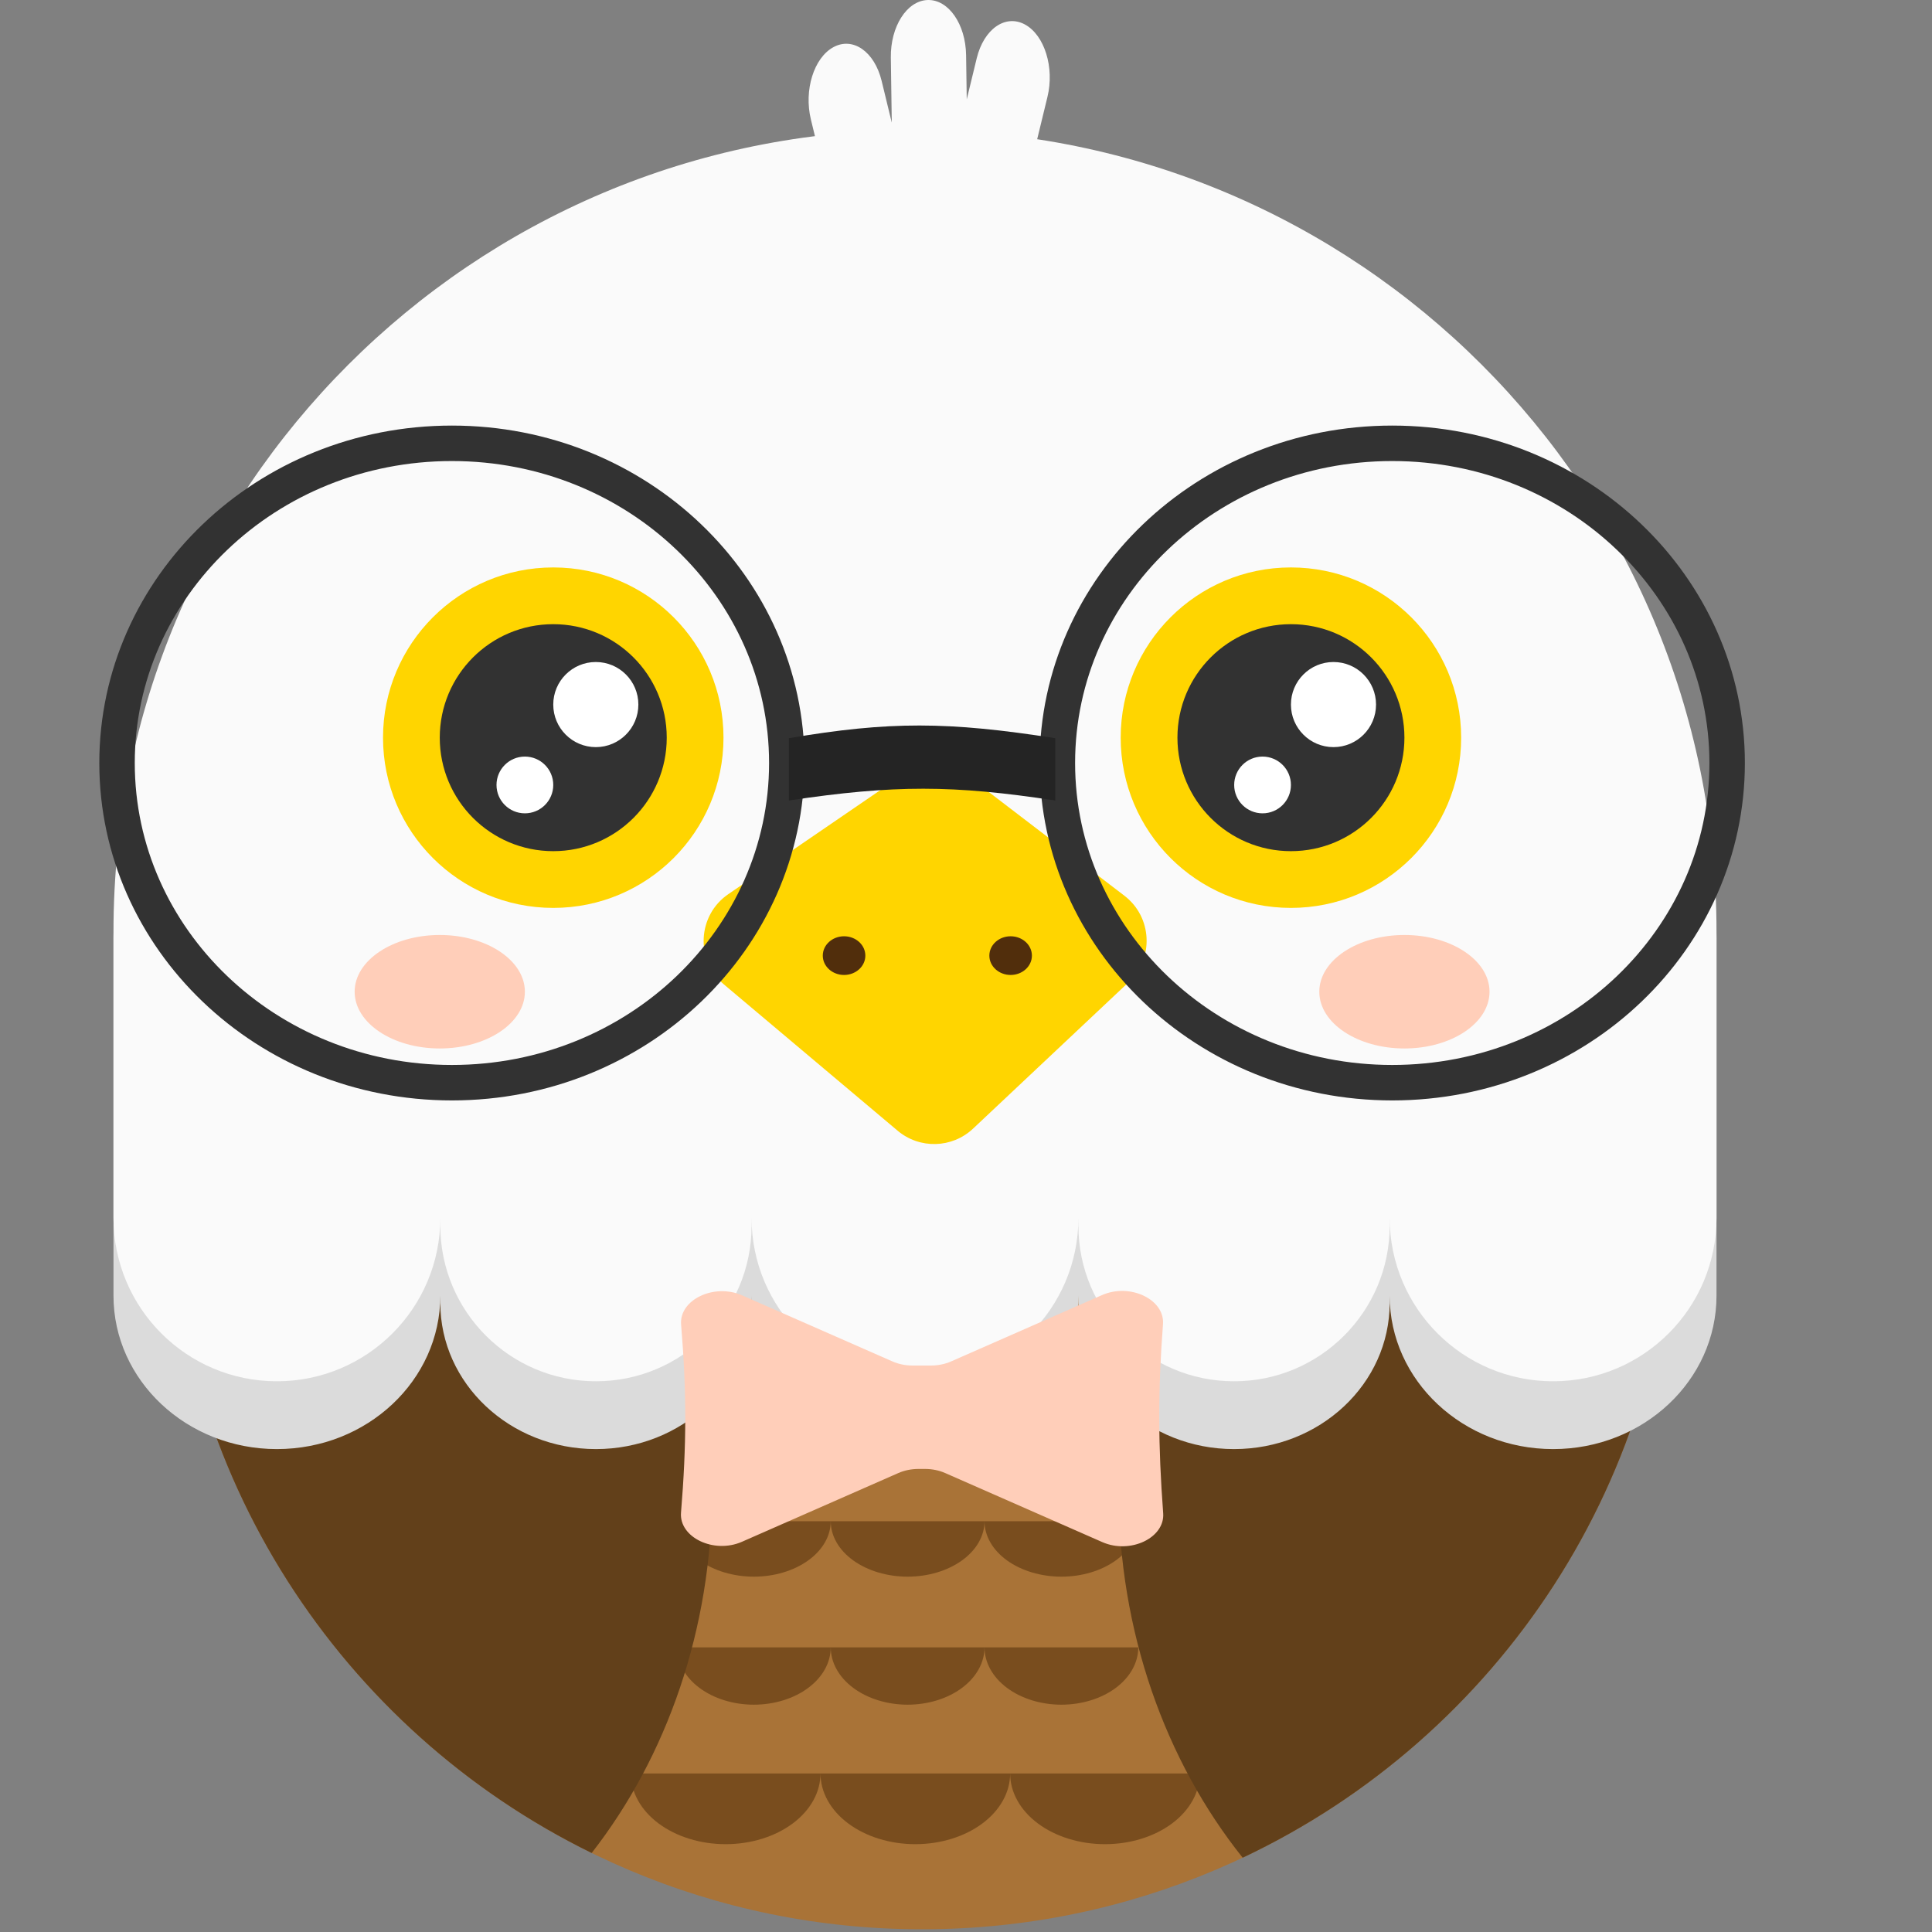 <svg width="230" height="230" viewBox="0 0 230 230" fill="none" xmlns="http://www.w3.org/2000/svg">
<rect x="0" y="0" width="230" height="230" fill="#808080" stroke="none"/>
<path d="M106.052 6.859C105.998 3.151 107.961 0.081 110.436 0.002C112.91 -0.078 114.959 2.862 115.012 6.57L115.088 11.831L116.278 6.932C117.125 3.447 119.696 1.651 122.022 2.919C124.348 4.187 125.547 8.04 124.7 11.524L120.613 28.349C119.767 31.833 117.195 33.63 114.869 32.361C114.125 31.955 113.495 31.285 113.012 30.445C112.384 30.984 111.66 31.302 110.886 31.326C110.251 31.347 109.645 31.169 109.093 30.83C108.68 32.724 107.711 34.324 106.365 35.058C104.039 36.326 101.467 34.53 100.621 31.045L96.534 14.221C95.687 10.737 96.886 6.884 99.212 5.616C101.538 4.347 104.109 6.144 104.956 9.628L106.163 14.598L106.052 6.859Z" fill="#FAFAFA"/>
<path d="M20.266 140.171C20.266 189.604 60.339 229.678 109.772 229.678C159.206 229.678 199.279 189.604 199.279 140.171V116.528H20.266V140.171Z" fill="#A97337"/>
<g style="mix-blend-mode:multiply">
<path fill-rule="evenodd" clip-rule="evenodd" d="M98.897 196.114C98.897 197.01 98.661 197.898 98.201 198.726C97.741 199.554 97.066 200.306 96.216 200.94C95.367 201.574 94.357 202.076 93.247 202.419C92.136 202.762 90.946 202.939 89.744 202.939C88.542 202.939 87.352 202.762 86.241 202.419C85.131 202.076 84.122 201.574 83.272 200.94C82.422 200.306 81.748 199.554 81.287 198.726C80.828 197.898 80.591 197.01 80.591 196.114L89.744 196.114H98.897ZM117.204 196.114C117.204 197.01 116.967 197.898 116.507 198.726C116.047 199.554 115.373 200.306 114.523 200.94C113.673 201.574 112.664 202.076 111.554 202.419C110.443 202.762 109.253 202.939 108.051 202.939C106.849 202.939 105.659 202.762 104.548 202.419C103.437 202.076 102.428 201.574 101.578 200.94C100.728 200.306 100.054 199.554 99.594 198.726C99.134 197.898 98.897 197.01 98.897 196.114L108.051 196.114H117.204ZM134.814 198.726C135.274 197.898 135.511 197.01 135.511 196.114H126.358L117.204 196.114C117.204 197.01 117.441 197.898 117.901 198.726C118.361 199.554 119.035 200.306 119.885 200.94C120.735 201.574 121.744 202.076 122.855 202.419C123.965 202.762 125.156 202.939 126.358 202.939C127.56 202.939 128.75 202.762 129.86 202.419C130.971 202.076 131.98 201.574 132.83 200.94C133.68 200.306 134.354 199.554 134.814 198.726Z" fill="#4B2807" fill-opacity="0.5"/>
</g>
<g style="mix-blend-mode:multiply">
<path fill-rule="evenodd" clip-rule="evenodd" d="M98.897 181.101C98.897 181.967 98.661 182.825 98.201 183.625C97.741 184.426 97.066 185.153 96.216 185.765C95.367 186.378 94.357 186.864 93.247 187.195C92.136 187.527 90.946 187.698 89.744 187.698C88.542 187.698 87.352 187.527 86.241 187.195C85.131 186.864 84.122 186.378 83.272 185.765C82.422 185.153 81.748 184.426 81.287 183.625C80.828 182.825 80.591 181.967 80.591 181.101L89.744 181.101H98.897ZM117.204 181.101C117.204 181.967 116.967 182.825 116.507 183.625C116.047 184.426 115.373 185.153 114.523 185.765C113.673 186.378 112.664 186.864 111.554 187.195C110.443 187.527 109.253 187.698 108.051 187.698C106.849 187.698 105.659 187.527 104.548 187.195C103.437 186.864 102.428 186.378 101.578 185.765C100.728 185.153 100.054 184.426 99.594 183.625C99.134 182.825 98.897 181.967 98.897 181.101L108.051 181.101H117.204ZM134.814 183.625C135.274 182.825 135.511 181.967 135.511 181.101H126.358L117.204 181.101C117.204 181.967 117.441 182.825 117.901 183.625C118.361 184.426 119.035 185.153 119.885 185.765C120.735 186.378 121.744 186.864 122.855 187.195C123.965 187.527 125.156 187.698 126.358 187.698C127.56 187.698 128.75 187.527 129.86 187.195C130.971 186.864 131.98 186.378 132.83 185.765C133.68 185.153 134.354 184.426 134.814 183.625Z" fill="#4B2807" fill-opacity="0.5"/>
</g>
<g style="mix-blend-mode:multiply">
<path fill-rule="evenodd" clip-rule="evenodd" d="M97.677 211.128C97.677 212.233 97.385 213.328 96.817 214.349C96.25 215.37 95.419 216.298 94.37 217.08C93.322 217.861 92.078 218.481 90.708 218.904C89.338 219.327 87.87 219.545 86.388 219.545C84.905 219.545 83.437 219.327 82.067 218.904C80.698 218.481 79.453 217.861 78.405 217.08C77.357 216.298 76.525 215.37 75.958 214.349C75.391 213.328 75.099 212.233 75.099 211.128H86.388H97.677ZM116.949 217.08C114.832 218.658 111.96 219.545 108.966 219.545C105.972 219.545 103.101 218.658 100.983 217.08C98.866 215.501 97.677 213.36 97.677 211.128L108.966 211.128H120.255C120.255 213.36 119.066 215.501 116.949 217.08ZM141.974 214.349C142.541 213.328 142.834 212.233 142.834 211.128H131.544H120.255C120.255 212.233 120.547 213.328 121.115 214.349C121.682 215.37 122.513 216.298 123.562 217.08C124.61 217.861 125.855 218.481 127.224 218.904C128.594 219.327 130.062 219.545 131.544 219.545C133.027 219.545 134.495 219.327 135.865 218.904C137.234 218.481 138.479 217.861 139.527 217.08C140.575 216.298 141.407 215.37 141.974 214.349Z" fill="#4B2807" fill-opacity="0.5"/>
</g>
<path fill-rule="evenodd" clip-rule="evenodd" d="M47.543 116.528H20.266V140.171C20.266 175.492 40.724 206.034 70.437 220.594C79.343 209.184 84.775 193.997 84.775 177.325C84.775 149.088 69.193 125.11 47.543 116.528ZM147.939 221.156C178.283 206.83 199.279 175.953 199.279 140.171V116.528H170.389C148.74 125.11 133.157 149.088 133.157 177.325C133.157 194.272 138.77 209.685 147.939 221.156Z" fill="#62401A"/>
<path d="M108.928 23.545C57.144 23.545 14.995 62.281 13.549 110.579C13.523 110.961 13.51 111.347 13.51 111.735L13.51 154.242C13.51 164.331 22.22 172.51 32.965 172.51C43.709 172.51 52.419 164.331 52.419 154.242V138.235L52.419 155.112C52.419 164.721 60.714 172.51 70.946 172.51C81.179 172.51 89.474 164.721 89.474 155.112L89.474 138.235V154.242C89.474 164.331 98.184 172.51 108.928 172.51C119.672 172.51 128.382 164.331 128.382 154.242L128.382 155.112C128.382 164.721 136.677 172.51 146.91 172.51C157.142 172.51 165.437 164.721 165.437 155.112V154.28C165.459 164.352 174.161 172.51 184.892 172.51C195.636 172.51 204.346 164.331 204.346 154.242V111.735C204.346 111.347 204.333 110.961 204.307 110.579C202.861 62.281 160.712 23.545 108.928 23.545Z" fill="#DBDBDB"/>
<path fill-rule="evenodd" clip-rule="evenodd" d="M108.928 15.473C56.23 15.473 13.51 58.193 13.51 110.891V130.163H13.511L13.511 144.984C13.511 155.728 22.22 164.438 32.965 164.438C43.709 164.438 52.419 155.728 52.419 144.984V130.163H52.419V145.911C52.419 156.143 60.714 164.438 70.947 164.438C81.179 164.438 89.474 156.143 89.474 145.911V130.163H89.474V144.984C89.474 155.729 98.184 164.438 108.928 164.438C119.648 164.438 128.343 155.768 128.382 145.058V145.911C128.382 156.143 136.678 164.438 146.91 164.438C157.143 164.438 165.438 156.143 165.438 145.911V145.039C165.467 155.758 174.166 164.438 184.892 164.438C195.636 164.438 204.346 155.729 204.346 144.984V115.717C204.346 115.681 204.346 115.645 204.346 115.61V110.891C204.346 58.193 161.626 15.473 108.928 15.473Z" fill="#FAFAFA"/>
<path d="M113.221 162.076C112.492 162.396 111.666 162.564 110.825 162.564H108.642C107.801 162.564 106.974 162.396 106.246 162.076L88.346 154.208C84.991 152.734 80.839 154.745 81.084 157.688C81.752 165.715 81.739 172.045 81.073 180.073C80.829 183.012 84.977 185.018 88.328 183.545L106.946 175.362C107.674 175.042 108.5 174.874 109.341 174.874H110.126C110.967 174.874 111.793 175.042 112.521 175.362L131.23 183.585C134.563 185.05 138.693 183.073 138.474 180.148C137.869 172.063 137.841 165.709 138.451 157.629C138.672 154.697 134.533 152.709 131.193 154.177L113.221 162.076Z" fill="#FFCEB9"/>
<path d="M86.171 117.186C82.754 114.308 83.021 108.966 86.708 106.443L107.427 92.267C109.834 90.62 113.027 90.704 115.345 92.477L133.851 106.629C137.162 109.161 137.413 114.057 134.378 116.914L115.841 134.36C113.345 136.71 109.483 136.816 106.86 134.608L86.171 117.186Z" fill="#FFD500"/>
<ellipse cx="100.484" cy="113.764" rx="2.533" ry="2.303" fill="#512E0C"/>
<ellipse cx="120.313" cy="113.764" rx="2.533" ry="2.303" fill="#512E0C"/>
<circle cx="65.864" cy="87.818" r="20.266" fill="#FFD500"/>
<circle cx="65.863" cy="87.818" r="13.511" fill="#323232"/>
<circle cx="70.93" cy="83.877" r="5.066" fill="white"/>
<circle cx="62.486" cy="93.447" r="3.378" fill="white"/>
<circle cx="153.681" cy="87.818" r="20.266" fill="#FFD500"/>
<circle cx="153.682" cy="87.818" r="13.511" fill="#323232"/>
<circle cx="158.748" cy="83.877" r="5.066" fill="white"/>
<circle cx="150.304" cy="93.447" r="3.378" fill="white"/>
<ellipse cx="52.353" cy="118.063" rx="10.133" ry="6.755" fill="#FFCEB9"/>
<ellipse cx="167.192" cy="118.063" rx="10.133" ry="6.755" fill="#FFCEB9"/>
<path d="M93.668 90.834C93.668 111.766 75.908 128.892 53.801 128.892C31.694 128.892 13.933 111.766 13.933 90.834C13.933 69.901 31.694 52.775 53.801 52.775C75.908 52.775 93.668 69.901 93.668 90.834Z" stroke="#323232" stroke-width="4.222"/>
<path d="M205.612 90.834C205.612 111.766 187.851 128.892 165.744 128.892C143.637 128.892 125.877 111.766 125.877 90.834C125.877 69.901 143.637 52.775 165.744 52.775C187.851 52.775 205.612 69.901 205.612 90.834Z" stroke="#323232" stroke-width="4.222"/>
<path d="M93.914 87.882C105.861 85.848 112.871 85.884 125.632 87.882V95.297C113.447 93.442 106.499 93.416 93.914 95.297V87.882Z" fill="#242424"/>
</svg>
